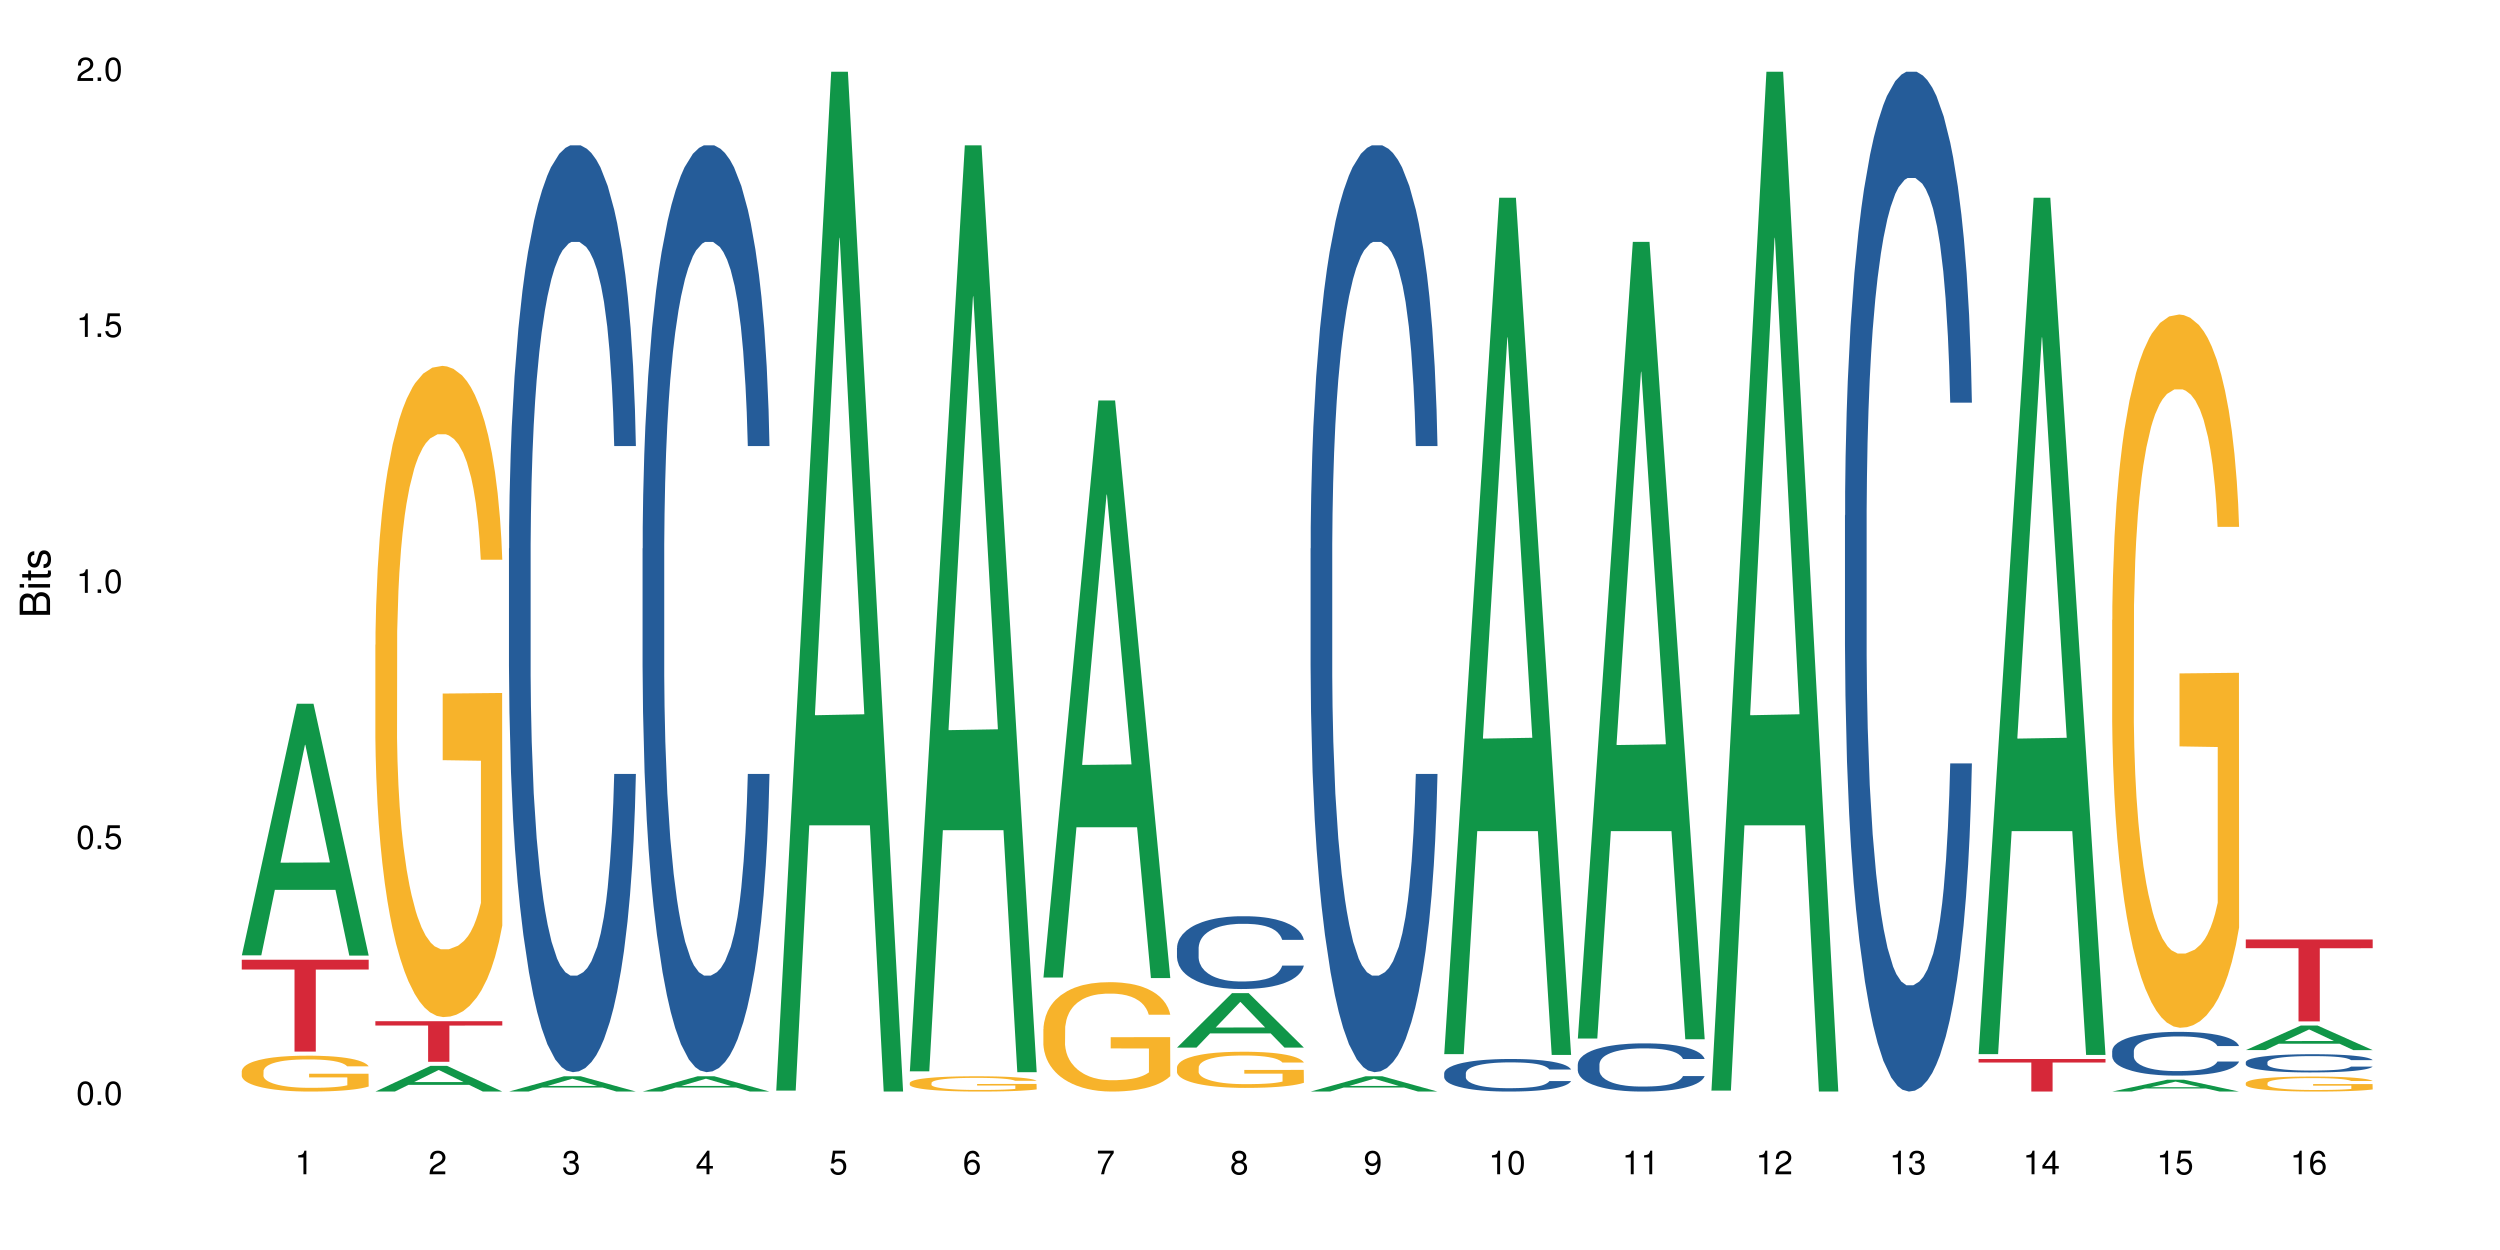 <?xml version="1.0" encoding="UTF-8"?>
<svg xmlns="http://www.w3.org/2000/svg" xmlns:xlink="http://www.w3.org/1999/xlink" width="720pt" height="360pt" viewBox="0 0 720 360" version="1.1">
<defs>
<g>
<symbol overflow="visible" id="glyph0-0">
<path style="stroke:none;" d=""/>
</symbol>
<symbol overflow="visible" id="glyph0-1">
<path style="stroke:none;" d="M 2.641 -6.797 C 2 -6.797 1.422 -6.531 1.078 -6.047 C 0.641 -5.453 0.406 -4.547 0.406 -3.297 C 0.406 -1 1.188 0.219 2.641 0.219 C 4.078 0.219 4.859 -1 4.859 -3.234 C 4.859 -4.562 4.656 -5.438 4.203 -6.047 C 3.844 -6.531 3.281 -6.797 2.641 -6.797 Z M 2.641 -6.047 C 3.547 -6.047 4 -5.125 4 -3.312 C 4 -1.375 3.562 -0.484 2.625 -0.484 C 1.734 -0.484 1.281 -1.422 1.281 -3.281 C 1.281 -5.141 1.734 -6.047 2.641 -6.047 Z M 2.641 -6.047 "/>
</symbol>
<symbol overflow="visible" id="glyph0-2">
<path style="stroke:none;" d="M 1.828 -1 L 0.828 -1 L 0.828 0 L 1.828 0 Z M 1.828 -1 "/>
</symbol>
<symbol overflow="visible" id="glyph0-3">
<path style="stroke:none;" d="M 4.562 -6.797 L 1.062 -6.797 L 0.547 -3.094 L 1.328 -3.094 C 1.719 -3.562 2.047 -3.734 2.578 -3.734 C 3.484 -3.734 4.062 -3.109 4.062 -2.094 C 4.062 -1.125 3.484 -0.531 2.578 -0.531 C 1.828 -0.531 1.375 -0.906 1.188 -1.672 L 0.328 -1.672 C 0.453 -1.109 0.547 -0.844 0.75 -0.594 C 1.125 -0.078 1.828 0.219 2.594 0.219 C 3.969 0.219 4.922 -0.781 4.922 -2.219 C 4.922 -3.562 4.031 -4.484 2.719 -4.484 C 2.25 -4.484 1.859 -4.359 1.469 -4.062 L 1.734 -5.969 L 4.562 -5.969 Z M 4.562 -6.797 "/>
</symbol>
<symbol overflow="visible" id="glyph0-4">
<path style="stroke:none;" d="M 2.484 -4.844 L 2.484 0 L 3.328 0 L 3.328 -6.797 L 2.766 -6.797 C 2.469 -5.75 2.281 -5.609 0.984 -5.453 L 0.984 -4.844 Z M 2.484 -4.844 "/>
</symbol>
<symbol overflow="visible" id="glyph0-5">
<path style="stroke:none;" d="M 4.859 -0.828 L 1.281 -0.828 C 1.359 -1.391 1.672 -1.75 2.5 -2.234 L 3.469 -2.75 C 4.406 -3.266 4.906 -3.969 4.906 -4.812 C 4.906 -5.375 4.672 -5.906 4.266 -6.266 C 3.859 -6.625 3.375 -6.797 2.719 -6.797 C 1.859 -6.797 1.219 -6.5 0.844 -5.922 C 0.609 -5.562 0.5 -5.125 0.484 -4.438 L 1.328 -4.438 C 1.359 -4.906 1.406 -5.188 1.531 -5.406 C 1.75 -5.812 2.188 -6.062 2.703 -6.062 C 3.469 -6.062 4.031 -5.516 4.031 -4.781 C 4.031 -4.25 3.719 -3.797 3.125 -3.438 L 2.234 -2.938 C 0.812 -2.141 0.406 -1.5 0.328 0 L 4.859 0 Z M 4.859 -0.828 "/>
</symbol>
<symbol overflow="visible" id="glyph0-6">
<path style="stroke:none;" d="M 2.125 -3.125 L 2.578 -3.125 C 3.516 -3.125 3.984 -2.703 3.984 -1.891 C 3.984 -1.031 3.469 -0.531 2.578 -0.531 C 1.656 -0.531 1.203 -0.984 1.156 -1.969 L 0.312 -1.969 C 0.344 -1.422 0.438 -1.078 0.609 -0.766 C 0.953 -0.109 1.625 0.219 2.547 0.219 C 3.953 0.219 4.859 -0.609 4.859 -1.906 C 4.859 -2.766 4.516 -3.25 3.703 -3.516 C 4.344 -3.766 4.656 -4.25 4.656 -4.938 C 4.656 -6.109 3.875 -6.797 2.578 -6.797 C 1.203 -6.797 0.484 -6.047 0.453 -4.609 L 1.297 -4.609 C 1.312 -5.016 1.344 -5.25 1.453 -5.453 C 1.641 -5.828 2.062 -6.062 2.594 -6.062 C 3.344 -6.062 3.797 -5.625 3.797 -4.906 C 3.797 -4.422 3.609 -4.141 3.25 -3.984 C 3.016 -3.891 2.719 -3.844 2.125 -3.844 Z M 2.125 -3.125 "/>
</symbol>
<symbol overflow="visible" id="glyph0-7">
<path style="stroke:none;" d="M 3.141 -1.625 L 3.141 0 L 3.984 0 L 3.984 -1.625 L 4.984 -1.625 L 4.984 -2.391 L 3.984 -2.391 L 3.984 -6.797 L 3.359 -6.797 L 0.266 -2.516 L 0.266 -1.625 Z M 3.141 -2.391 L 1 -2.391 L 3.141 -5.359 Z M 3.141 -2.391 "/>
</symbol>
<symbol overflow="visible" id="glyph0-8">
<path style="stroke:none;" d="M 4.781 -5.031 C 4.609 -6.141 3.891 -6.797 2.844 -6.797 C 2.094 -6.797 1.422 -6.438 1.031 -5.828 C 0.609 -5.172 0.406 -4.344 0.406 -3.094 C 0.406 -1.953 0.578 -1.234 0.984 -0.625 C 1.359 -0.078 1.953 0.219 2.703 0.219 C 3.984 0.219 4.922 -0.734 4.922 -2.078 C 4.922 -3.344 4.062 -4.234 2.844 -4.234 C 2.172 -4.234 1.641 -3.969 1.281 -3.469 C 1.281 -5.125 1.828 -6.047 2.797 -6.047 C 3.391 -6.047 3.797 -5.672 3.938 -5.031 Z M 2.734 -3.484 C 3.547 -3.484 4.062 -2.922 4.062 -2 C 4.062 -1.156 3.484 -0.531 2.703 -0.531 C 1.922 -0.531 1.328 -1.188 1.328 -2.047 C 1.328 -2.891 1.906 -3.484 2.734 -3.484 Z M 2.734 -3.484 "/>
</symbol>
<symbol overflow="visible" id="glyph0-9">
<path style="stroke:none;" d="M 4.984 -6.797 L 0.438 -6.797 L 0.438 -5.969 L 4.109 -5.969 C 2.5 -3.656 1.828 -2.234 1.328 0 L 2.219 0 C 2.594 -2.172 3.453 -4.047 4.984 -6.094 Z M 4.984 -6.797 "/>
</symbol>
<symbol overflow="visible" id="glyph0-10">
<path style="stroke:none;" d="M 3.75 -3.578 C 4.453 -4 4.688 -4.344 4.688 -4.984 C 4.688 -6.047 3.844 -6.797 2.641 -6.797 C 1.438 -6.797 0.594 -6.047 0.594 -4.984 C 0.594 -4.359 0.828 -4.016 1.516 -3.578 C 0.734 -3.203 0.359 -2.641 0.359 -1.891 C 0.359 -0.641 1.297 0.219 2.641 0.219 C 3.984 0.219 4.922 -0.641 4.922 -1.875 C 4.922 -2.641 4.531 -3.203 3.75 -3.578 Z M 2.641 -6.047 C 3.359 -6.047 3.812 -5.625 3.812 -4.969 C 3.812 -4.344 3.344 -3.922 2.641 -3.922 C 1.922 -3.922 1.453 -4.344 1.453 -4.984 C 1.453 -5.625 1.922 -6.047 2.641 -6.047 Z M 2.641 -3.203 C 3.484 -3.203 4.062 -2.672 4.062 -1.875 C 4.062 -1.062 3.484 -0.531 2.625 -0.531 C 1.797 -0.531 1.219 -1.078 1.219 -1.875 C 1.219 -2.672 1.797 -3.203 2.641 -3.203 Z M 2.641 -3.203 "/>
</symbol>
<symbol overflow="visible" id="glyph0-11">
<path style="stroke:none;" d="M 0.516 -1.547 C 0.672 -0.438 1.406 0.219 2.438 0.219 C 3.188 0.219 3.859 -0.141 4.266 -0.75 C 4.688 -1.406 4.891 -2.25 4.891 -3.484 C 4.891 -4.625 4.703 -5.359 4.312 -5.953 C 3.938 -6.5 3.344 -6.797 2.594 -6.797 C 1.297 -6.797 0.359 -5.844 0.359 -4.516 C 0.359 -3.25 1.234 -2.344 2.453 -2.344 C 3.094 -2.344 3.562 -2.578 4.016 -3.109 C 4 -1.453 3.469 -0.531 2.5 -0.531 C 1.906 -0.531 1.484 -0.906 1.359 -1.547 Z M 2.578 -6.062 C 3.375 -6.062 3.969 -5.406 3.969 -4.531 C 3.969 -3.688 3.375 -3.094 2.547 -3.094 C 1.734 -3.094 1.234 -3.672 1.234 -4.578 C 1.234 -5.438 1.797 -6.062 2.578 -6.062 Z M 2.578 -6.062 "/>
</symbol>
<symbol overflow="visible" id="glyph1-0">
<path style="stroke:none;" d=""/>
</symbol>
<symbol overflow="visible" id="glyph1-1">
<path style="stroke:none;" d="M 0 -0.953 L 0 -4.891 C 0 -5.719 -0.234 -6.344 -0.734 -6.797 C -1.188 -7.234 -1.812 -7.469 -2.5 -7.469 C -3.547 -7.469 -4.188 -7 -4.625 -5.875 C -4.984 -6.672 -5.641 -7.094 -6.531 -7.094 C -7.156 -7.094 -7.734 -6.859 -8.141 -6.391 C -8.562 -5.938 -8.75 -5.344 -8.75 -4.5 L -8.75 -0.953 Z M -4.984 -2.062 L -7.766 -2.062 L -7.766 -4.219 C -7.766 -4.844 -7.688 -5.203 -7.453 -5.5 C -7.219 -5.812 -6.859 -5.969 -6.375 -5.969 C -5.906 -5.969 -5.531 -5.812 -5.297 -5.5 C -5.062 -5.203 -4.984 -4.844 -4.984 -4.219 Z M -0.984 -2.062 L -4 -2.062 L -4 -4.781 C -4 -5.328 -3.859 -5.688 -3.578 -5.953 C -3.297 -6.219 -2.922 -6.359 -2.484 -6.359 C -2.062 -6.359 -1.688 -6.219 -1.406 -5.953 C -1.109 -5.688 -0.984 -5.328 -0.984 -4.781 Z M -0.984 -2.062 "/>
</symbol>
<symbol overflow="visible" id="glyph1-2">
<path style="stroke:none;" d="M -6.281 -1.797 L -6.281 -0.797 L 0 -0.797 L 0 -1.797 Z M -8.75 -1.797 L -8.75 -0.797 L -7.484 -0.797 L -7.484 -1.797 Z M -8.75 -1.797 "/>
</symbol>
<symbol overflow="visible" id="glyph1-3">
<path style="stroke:none;" d="M -6.281 -3.047 L -6.281 -2.016 L -8.016 -2.016 L -8.016 -1.016 L -6.281 -1.016 L -6.281 -0.172 L -5.469 -0.172 L -5.469 -1.016 L -0.719 -1.016 C -0.078 -1.016 0.281 -1.453 0.281 -2.234 C 0.281 -2.469 0.25 -2.719 0.188 -3.047 L -0.641 -3.047 C -0.609 -2.922 -0.594 -2.766 -0.594 -2.562 C -0.594 -2.141 -0.719 -2.016 -1.156 -2.016 L -5.469 -2.016 L -5.469 -3.047 Z M -6.281 -3.047 "/>
</symbol>
<symbol overflow="visible" id="glyph1-4">
<path style="stroke:none;" d="M -4.531 -5.25 C -5.766 -5.25 -6.469 -4.422 -6.469 -2.969 C -6.469 -1.516 -5.719 -0.562 -4.547 -0.562 C -3.562 -0.562 -3.094 -1.062 -2.734 -2.562 L -2.516 -3.484 C -2.344 -4.188 -2.094 -4.469 -1.625 -4.469 C -1.047 -4.469 -0.641 -3.875 -0.641 -3 C -0.641 -2.453 -0.797 -2 -1.062 -1.75 C -1.25 -1.594 -1.422 -1.531 -1.875 -1.469 L -1.875 -0.406 C -0.422 -0.453 0.281 -1.266 0.281 -2.922 C 0.281 -4.5 -0.5 -5.516 -1.719 -5.516 C -2.656 -5.516 -3.172 -4.984 -3.469 -3.734 L -3.703 -2.766 C -3.891 -1.953 -4.156 -1.609 -4.594 -1.609 C -5.172 -1.609 -5.547 -2.125 -5.547 -2.938 C -5.547 -3.75 -5.203 -4.172 -4.531 -4.203 Z M -4.531 -5.25 "/>
</symbol>
</g>
</defs>
<g id="surface30630">
<rect x="0" y="0" width="720" height="360" style="fill:rgb(100%,100%,100%);fill-opacity:1;stroke:none;"/>
<path style=" stroke:none;fill-rule:nonzero;fill:rgb(6.275%,58.824%,28.235%);fill-opacity:1;" d="M 69.629 275.145 L 69.668 275.078 L 85.484 202.684 L 90.289 202.684 L 106.184 275.215 L 100.598 275.215 L 96.613 256.281 L 79.156 256.281 L 75.254 275.145 L 69.629 275.145 L 80.836 248.449 L 95.012 248.383 L 87.945 214.535 L 87.867 214.469 L 87.789 214.672 L 80.797 248.383 L 80.836 248.449 Z M 69.629 275.145 "/>
<path style=" stroke:none;fill-rule:nonzero;fill:rgb(96.863%,70.196%,16.863%);fill-opacity:1;" d="M 69.629 308.461 L 69.676 308.453 L 69.676 308.262 L 69.852 307.836 L 70.297 307.254 L 70.879 306.77 L 71.5 306.395 L 71.902 306.195 L 72.57 305.91 L 73.152 305.703 L 74.621 305.281 L 76.496 304.883 L 77.52 304.715 L 78.68 304.551 L 80.328 304.375 L 81.086 304.309 L 83.402 304.156 L 86.035 304.062 L 88.93 304.035 L 90.27 304.043 L 92.098 304.082 L 94.594 304.184 L 96.02 304.277 L 97.133 304.375 L 98.293 304.496 L 99.719 304.684 L 101.055 304.91 L 102.125 305.137 L 103.195 305.422 L 104.086 305.723 L 104.844 306.055 L 105.516 306.449 L 105.914 306.781 L 106.184 307.109 L 99.984 307.109 L 99.629 306.781 L 99.227 306.527 L 98.559 306.215 L 97.891 305.988 L 97.223 305.809 L 95.973 305.562 L 94.906 305.41 L 93.566 305.281 L 92.273 305.195 L 90.805 305.137 L 89.91 305.117 L 87.551 305.117 L 85.41 305.184 L 84.16 305.262 L 83.27 305.336 L 82.023 305.477 L 81.266 305.59 L 80.816 305.668 L 79.48 305.961 L 78.59 306.223 L 78.098 306.402 L 77.477 306.688 L 77.027 306.941 L 76.539 307.32 L 76.27 307.602 L 75.914 308.242 L 75.871 309.941 L 76.004 310.301 L 76.27 310.688 L 76.629 311.027 L 77.164 311.387 L 77.699 311.66 L 78.633 312.031 L 79.438 312.273 L 80.059 312.434 L 81.266 312.691 L 81.754 312.773 L 82.914 312.945 L 84.117 313.078 L 85.59 313.191 L 86.703 313.246 L 88.484 313.293 L 90.758 313.293 L 93.434 313.238 L 95.129 313.164 L 96.285 313.086 L 97.043 313.02 L 97.98 312.918 L 98.648 312.824 L 99.273 312.719 L 100.031 312.559 L 100.031 310.301 L 89.02 310.293 L 89.02 309.234 L 106.137 309.227 L 106.184 312.918 L 105.246 313.172 L 104.086 313.418 L 102.973 313.605 L 101.812 313.766 L 100.164 313.945 L 98.828 314.059 L 96.777 314.191 L 94.906 314.277 L 92.941 314.332 L 91.203 314.359 L 89.152 314.371 L 87.328 314.352 L 85.363 314.297 L 83.805 314.219 L 82.379 314.125 L 80.953 314.004 L 79.168 313.805 L 78.012 313.645 L 76.805 313.445 L 75.602 313.211 L 74.531 312.953 L 73.82 312.758 L 73.105 312.531 L 72.348 312.246 L 71.637 311.926 L 71.102 311.633 L 70.609 311.301 L 70.254 310.992 L 69.898 310.566 L 69.719 310.227 L 69.629 309.934 Z M 69.629 308.461 "/>
<path style=" stroke:none;fill-rule:nonzero;fill:rgb(83.922%,15.686%,22.353%);fill-opacity:1;" d="M 69.629 276.395 L 106.184 276.395 L 106.184 279.227 L 90.949 279.25 L 90.949 302.855 L 84.82 302.855 L 84.82 279.273 L 84.73 279.227 L 69.629 279.227 Z M 69.629 276.395 "/>
<path style=" stroke:none;fill-rule:nonzero;fill:rgb(6.275%,58.824%,28.235%);fill-opacity:1;" d="M 108.105 314.363 L 108.145 314.355 L 123.961 306.973 L 128.766 306.973 L 144.66 314.371 L 139.074 314.371 L 135.09 312.438 L 117.637 312.438 L 113.73 314.363 L 108.105 314.363 L 119.312 311.641 L 133.492 311.633 L 126.422 308.18 L 126.344 308.172 L 126.266 308.195 L 119.273 311.633 L 119.312 311.641 Z M 108.105 314.363 "/>
<path style=" stroke:none;fill-rule:nonzero;fill:rgb(96.863%,70.196%,16.863%);fill-opacity:1;" d="M 108.105 185.703 L 108.152 185.531 L 108.152 182.105 L 108.328 174.398 L 108.773 163.777 L 109.355 155.043 L 109.98 148.191 L 110.379 144.594 L 111.047 139.457 L 111.629 135.688 L 113.098 127.98 L 114.973 120.785 L 115.996 117.703 L 117.156 114.793 L 118.805 111.535 L 119.562 110.336 L 121.879 107.598 L 124.512 105.883 L 127.406 105.371 L 128.746 105.543 L 130.574 106.227 L 133.07 108.109 L 134.496 109.824 L 135.609 111.535 L 136.77 113.762 L 138.195 117.188 L 139.531 121.301 L 140.602 125.41 L 141.672 130.551 L 142.562 136.031 L 143.32 142.023 L 143.992 149.219 L 144.391 155.215 L 144.66 161.207 L 138.465 161.207 L 138.105 155.215 L 137.707 150.59 L 137.035 144.938 L 136.367 140.824 L 135.699 137.57 L 134.453 133.117 L 133.383 130.379 L 132.043 127.98 L 130.75 126.438 L 129.281 125.41 L 128.391 125.066 L 126.027 125.066 L 123.887 126.266 L 122.637 127.637 L 121.746 129.008 L 120.5 131.578 L 119.742 133.633 L 119.297 135.004 L 117.957 140.312 L 117.066 145.109 L 116.574 148.363 L 115.953 153.5 L 115.508 158.125 L 115.016 164.977 L 114.75 170.113 L 114.391 181.762 L 114.348 212.594 L 114.48 219.102 L 114.75 226.125 L 115.105 232.289 L 115.641 238.797 L 116.176 243.766 L 117.109 250.445 L 117.914 254.898 L 118.539 257.812 L 119.742 262.438 L 120.23 263.977 L 121.391 267.059 L 122.594 269.457 L 124.066 271.512 L 125.18 272.543 L 126.961 273.398 L 129.234 273.398 L 131.91 272.371 L 133.605 271 L 134.762 269.629 L 135.52 268.43 L 136.457 266.547 L 137.125 264.832 L 137.75 262.949 L 138.508 260.039 L 138.508 219.102 L 127.496 218.93 L 127.496 199.746 L 144.613 199.574 L 144.66 266.547 L 143.723 271.172 L 142.562 275.625 L 141.449 279.051 L 140.289 281.961 L 138.641 285.215 L 137.305 287.27 L 135.254 289.668 L 133.383 291.211 L 131.422 292.238 L 129.68 292.754 L 127.633 292.922 L 125.805 292.582 L 123.844 291.555 L 122.281 290.184 L 120.855 288.469 L 119.43 286.242 L 117.645 282.648 L 116.488 279.734 L 115.285 276.137 L 114.078 271.855 L 113.012 267.23 L 112.297 263.633 L 111.582 259.523 L 110.824 254.387 L 110.113 248.562 L 109.578 243.254 L 109.086 237.258 L 108.73 231.605 L 108.375 223.898 L 108.195 217.73 L 108.105 212.422 Z M 108.105 185.703 "/>
<path style=" stroke:none;fill-rule:nonzero;fill:rgb(83.922%,15.686%,22.353%);fill-opacity:1;" d="M 108.105 294.102 L 144.66 294.102 L 144.66 295.355 L 129.426 295.367 L 129.426 305.793 L 123.297 305.793 L 123.297 295.375 L 123.207 295.355 L 108.105 295.355 Z M 108.105 294.102 "/>
<path style=" stroke:none;fill-rule:nonzero;fill:rgb(6.275%,58.824%,28.235%);fill-opacity:1;" d="M 146.582 314.367 L 146.621 314.363 L 162.438 309.965 L 167.242 309.965 L 183.137 314.371 L 177.551 314.371 L 173.57 313.219 L 156.113 313.219 L 152.207 314.367 L 146.582 314.367 L 157.793 312.746 L 171.969 312.742 L 164.898 310.684 L 164.82 310.68 L 164.742 310.691 L 157.754 312.742 L 157.793 312.746 Z M 146.582 314.367 "/>
<path style=" stroke:none;fill-rule:nonzero;fill:rgb(14.51%,36.078%,60%);fill-opacity:1;" d="M 146.582 157.996 L 146.629 157.754 L 146.629 151.895 L 146.762 142.625 L 147.074 130.914 L 147.387 122.859 L 148.188 108.465 L 149.301 94.559 L 150.461 83.82 L 151.309 77.477 L 152.066 72.598 L 153.805 63.57 L 154.918 58.934 L 156.121 54.785 L 157.594 50.637 L 158.664 48.199 L 161.07 44.293 L 162.855 42.586 L 164.234 41.855 L 167.223 41.855 L 169.004 42.832 L 170.297 44.051 L 171.727 46.004 L 172.93 48.199 L 175.023 53.566 L 176.895 60.398 L 177.742 64.301 L 179.078 71.867 L 180.105 79.188 L 180.82 85.531 L 181.621 94.559 L 182.336 105.539 L 182.867 117.98 L 183.137 128.473 L 176.895 128.473 L 176.582 118.715 L 176.227 111.148 L 175.559 101.145 L 174.891 94.07 L 173.953 86.992 L 173.105 82.359 L 171.949 77.723 L 170.922 74.793 L 169.852 72.598 L 168.828 71.133 L 166.867 69.668 L 164.594 69.668 L 163.746 70.156 L 162.008 72.109 L 161.07 73.816 L 159.734 77.234 L 158.797 80.406 L 157.684 85.285 L 156.926 89.434 L 155.988 95.777 L 155.32 101.391 L 154.562 109.441 L 154.117 115.539 L 153.715 122.371 L 153.359 130.426 L 153.09 138.965 L 152.914 147.992 L 152.824 156.777 L 152.824 194.594 L 152.914 203.379 L 153.137 213.629 L 153.715 228.512 L 154.562 241.441 L 155.543 251.691 L 156.48 259.012 L 157.016 262.426 L 157.727 266.328 L 158.844 271.211 L 160.445 276.09 L 161.383 278.043 L 162.809 279.992 L 164.281 280.969 L 166.242 280.969 L 167.98 279.992 L 169.141 278.773 L 170.344 276.82 L 171.992 272.672 L 173.016 268.77 L 173.91 264.133 L 174.578 259.496 L 175.023 255.594 L 175.691 248.031 L 176.227 239.734 L 176.629 231.195 L 176.895 222.898 L 183.137 222.898 L 182.867 232.66 L 182.469 242.176 L 182.066 249.25 L 181.441 257.789 L 180.73 265.355 L 179.703 273.895 L 178.855 279.504 L 177.742 285.605 L 176.719 290.242 L 175.602 294.391 L 173.953 299.27 L 172.883 301.711 L 171.727 303.906 L 170.344 305.855 L 168.605 307.566 L 166.73 308.543 L 164.992 308.785 L 163.121 308.297 L 161.738 307.32 L 159.91 305.125 L 157.637 300.734 L 155.988 296.098 L 154.695 291.461 L 153.582 286.582 L 152.332 279.992 L 150.73 269.258 L 149.75 260.961 L 149.078 254.129 L 148.32 244.613 L 147.785 236.074 L 147.164 222.41 L 146.719 205.086 L 146.582 191.668 Z M 146.582 157.996 "/>
<path style=" stroke:none;fill-rule:nonzero;fill:rgb(6.275%,58.824%,28.235%);fill-opacity:1;" d="M 185.059 314.367 L 185.098 314.363 L 200.914 309.965 L 205.719 309.965 L 221.613 314.371 L 216.027 314.371 L 212.047 313.219 L 194.59 313.219 L 190.684 314.367 L 185.059 314.367 L 196.27 312.746 L 210.445 312.742 L 203.375 310.684 L 203.297 310.68 L 203.219 310.691 L 196.23 312.742 L 196.27 312.746 Z M 185.059 314.367 "/>
<path style=" stroke:none;fill-rule:nonzero;fill:rgb(14.51%,36.078%,60%);fill-opacity:1;" d="M 185.059 157.996 L 185.105 157.754 L 185.105 151.895 L 185.238 142.625 L 185.551 130.914 L 185.863 122.859 L 186.664 108.465 L 187.781 94.559 L 188.938 83.82 L 189.785 77.477 L 190.543 72.598 L 192.281 63.57 L 193.395 58.934 L 194.602 54.785 L 196.07 50.637 L 197.141 48.199 L 199.547 44.293 L 201.332 42.586 L 202.711 41.855 L 205.699 41.855 L 207.484 42.832 L 208.773 44.051 L 210.203 46.004 L 211.406 48.199 L 213.5 53.566 L 215.371 60.398 L 216.219 64.301 L 217.559 71.867 L 218.582 79.188 L 219.297 85.531 L 220.098 94.559 L 220.812 105.539 L 221.348 117.98 L 221.613 128.473 L 215.371 128.473 L 215.062 118.715 L 214.703 111.148 L 214.035 101.145 L 213.367 94.07 L 212.43 86.992 L 211.582 82.359 L 210.426 77.723 L 209.398 74.793 L 208.328 72.598 L 207.305 71.133 L 205.344 69.668 L 203.07 69.668 L 202.223 70.156 L 200.484 72.109 L 199.547 73.816 L 198.211 77.234 L 197.273 80.406 L 196.16 85.285 L 195.402 89.434 L 194.465 95.777 L 193.797 101.391 L 193.039 109.441 L 192.594 115.539 L 192.191 122.371 L 191.836 130.426 L 191.57 138.965 L 191.391 147.992 L 191.301 156.777 L 191.301 194.594 L 191.391 203.379 L 191.613 213.629 L 192.191 228.512 L 193.039 241.441 L 194.02 251.691 L 194.957 259.012 L 195.492 262.426 L 196.203 266.328 L 197.32 271.211 L 198.922 276.09 L 199.859 278.043 L 201.285 279.992 L 202.758 280.969 L 204.719 280.969 L 206.457 279.992 L 207.617 278.773 L 208.82 276.82 L 210.469 272.672 L 211.496 268.77 L 212.387 264.133 L 213.055 259.496 L 213.5 255.594 L 214.168 248.031 L 214.703 239.734 L 215.105 231.195 L 215.371 222.898 L 221.613 222.898 L 221.348 232.66 L 220.945 242.176 L 220.543 249.25 L 219.918 257.789 L 219.207 265.355 L 218.18 273.895 L 217.336 279.504 L 216.219 285.605 L 215.195 290.242 L 214.078 294.391 L 212.43 299.27 L 211.359 301.711 L 210.203 303.906 L 208.82 305.855 L 207.082 307.566 L 205.211 308.543 L 203.469 308.785 L 201.598 308.297 L 200.215 307.32 L 198.391 305.125 L 196.117 300.734 L 194.465 296.098 L 193.172 291.461 L 192.059 286.582 L 190.812 279.992 L 189.207 269.258 L 188.227 260.961 L 187.555 254.129 L 186.797 244.613 L 186.266 236.074 L 185.641 222.41 L 185.195 205.086 L 185.059 191.668 Z M 185.059 157.996 "/>
<path style=" stroke:none;fill-rule:nonzero;fill:rgb(6.275%,58.824%,28.235%);fill-opacity:1;" d="M 223.539 314.094 L 223.578 313.82 L 239.391 20.664 L 244.195 20.664 L 260.09 314.371 L 254.504 314.371 L 250.523 237.703 L 233.066 237.703 L 229.16 314.094 L 223.539 314.094 L 234.746 205.988 L 248.922 205.711 L 241.852 68.648 L 241.773 68.375 L 241.695 69.199 L 234.707 205.711 L 234.746 205.988 Z M 223.539 314.094 "/>
<path style=" stroke:none;fill-rule:nonzero;fill:rgb(6.275%,58.824%,28.235%);fill-opacity:1;" d="M 262.016 308.535 L 262.055 308.285 L 277.871 41.855 L 282.672 41.855 L 298.566 308.785 L 292.984 308.785 L 289 239.105 L 271.543 239.105 L 267.637 308.535 L 262.016 308.535 L 273.223 210.285 L 287.398 210.035 L 280.328 85.465 L 280.25 85.215 L 280.172 85.969 L 273.184 210.035 L 273.223 210.285 Z M 262.016 308.535 "/>
<path style=" stroke:none;fill-rule:nonzero;fill:rgb(96.863%,70.196%,16.863%);fill-opacity:1;" d="M 262.016 311.852 L 262.059 311.848 L 262.059 311.766 L 262.238 311.586 L 262.684 311.336 L 263.262 311.133 L 263.887 310.969 L 264.289 310.887 L 264.957 310.766 L 265.535 310.676 L 267.008 310.496 L 268.879 310.328 L 269.906 310.254 L 271.062 310.188 L 272.711 310.109 L 273.469 310.082 L 275.789 310.016 L 278.418 309.977 L 281.316 309.965 L 282.652 309.969 L 284.48 309.984 L 286.977 310.027 L 288.402 310.07 L 289.52 310.109 L 290.676 310.16 L 292.105 310.242 L 293.441 310.34 L 294.512 310.434 L 295.582 310.555 L 296.473 310.684 L 297.23 310.824 L 297.898 310.996 L 298.301 311.137 L 298.566 311.277 L 292.371 311.277 L 292.016 311.137 L 291.613 311.027 L 290.945 310.895 L 290.277 310.797 L 289.605 310.723 L 288.359 310.617 L 287.289 310.551 L 285.953 310.496 L 284.66 310.461 L 283.188 310.434 L 282.297 310.426 L 279.934 310.426 L 277.793 310.457 L 276.547 310.488 L 275.656 310.52 L 274.406 310.582 L 273.648 310.629 L 273.203 310.66 L 271.867 310.785 L 270.973 310.898 L 270.484 310.973 L 269.859 311.094 L 269.414 311.203 L 268.922 311.363 L 268.656 311.484 L 268.301 311.758 L 268.254 312.484 L 268.391 312.637 L 268.656 312.801 L 269.012 312.945 L 269.547 313.098 L 270.082 313.215 L 271.02 313.371 L 271.82 313.477 L 272.445 313.547 L 273.648 313.656 L 274.141 313.691 L 275.297 313.762 L 276.5 313.82 L 277.973 313.867 L 279.086 313.891 L 280.871 313.91 L 283.145 313.91 L 285.816 313.887 L 287.512 313.855 L 288.672 313.824 L 289.43 313.797 L 290.363 313.75 L 291.035 313.711 L 291.656 313.668 L 292.414 313.598 L 292.414 312.637 L 281.406 312.633 L 281.406 312.184 L 298.523 312.176 L 298.566 313.75 L 297.633 313.859 L 296.473 313.965 L 295.359 314.043 L 294.199 314.113 L 292.551 314.191 L 291.211 314.238 L 289.16 314.293 L 287.289 314.332 L 285.328 314.355 L 283.59 314.367 L 281.539 314.371 L 279.711 314.363 L 277.75 314.34 L 276.191 314.305 L 274.762 314.266 L 273.336 314.215 L 271.555 314.129 L 270.395 314.062 L 269.191 313.977 L 267.988 313.875 L 266.918 313.766 L 266.203 313.684 L 265.492 313.586 L 264.734 313.465 L 264.02 313.328 L 263.484 313.203 L 262.996 313.062 L 262.637 312.93 L 262.281 312.75 L 262.102 312.605 L 262.016 312.48 Z M 262.016 311.852 "/>
<path style=" stroke:none;fill-rule:nonzero;fill:rgb(6.275%,58.824%,28.235%);fill-opacity:1;" d="M 300.492 281.527 L 300.531 281.371 L 316.348 115.332 L 321.148 115.332 L 337.043 281.684 L 331.461 281.684 L 327.477 238.258 L 310.02 238.258 L 306.113 281.527 L 300.492 281.527 L 311.699 220.297 L 325.875 220.141 L 318.809 142.508 L 318.73 142.352 L 318.652 142.82 L 311.66 220.141 L 311.699 220.297 Z M 300.492 281.527 "/>
<path style=" stroke:none;fill-rule:nonzero;fill:rgb(96.863%,70.196%,16.863%);fill-opacity:1;" d="M 300.492 296.355 L 300.535 296.328 L 300.535 295.754 L 300.715 294.457 L 301.16 292.676 L 301.738 291.207 L 302.363 290.055 L 302.766 289.449 L 303.434 288.586 L 304.012 287.953 L 305.484 286.66 L 307.355 285.453 L 308.383 284.934 L 309.539 284.445 L 311.191 283.898 L 311.949 283.695 L 314.266 283.234 L 316.895 282.949 L 319.793 282.863 L 321.129 282.891 L 322.957 283.004 L 325.453 283.32 L 326.879 283.609 L 327.996 283.898 L 329.152 284.27 L 330.582 284.848 L 331.918 285.539 L 332.988 286.227 L 334.059 287.09 L 334.949 288.012 L 335.707 289.02 L 336.375 290.227 L 336.777 291.234 L 337.043 292.242 L 330.848 292.242 L 330.492 291.234 L 330.09 290.457 L 329.422 289.508 L 328.754 288.816 L 328.086 288.27 L 326.836 287.523 L 325.766 287.062 L 324.43 286.66 L 323.137 286.402 L 321.664 286.227 L 320.773 286.172 L 318.41 286.172 L 316.27 286.371 L 315.023 286.602 L 314.133 286.832 L 312.883 287.266 L 312.125 287.609 L 311.68 287.84 L 310.344 288.73 L 309.449 289.539 L 308.961 290.086 L 308.336 290.949 L 307.891 291.723 L 307.402 292.875 L 307.133 293.738 L 306.777 295.695 L 306.73 300.875 L 306.867 301.969 L 307.133 303.148 L 307.488 304.184 L 308.023 305.277 L 308.559 306.113 L 309.496 307.234 L 310.297 307.984 L 310.922 308.473 L 312.125 309.25 L 312.617 309.508 L 313.773 310.027 L 314.98 310.43 L 316.449 310.773 L 317.562 310.945 L 319.348 311.09 L 321.621 311.09 L 324.297 310.918 L 325.988 310.688 L 327.148 310.457 L 327.906 310.254 L 328.844 309.938 L 329.512 309.652 L 330.137 309.336 L 330.895 308.848 L 330.895 301.969 L 319.883 301.941 L 319.883 298.715 L 337 298.688 L 337.043 309.938 L 336.109 310.715 L 334.949 311.465 L 333.836 312.039 L 332.676 312.527 L 331.027 313.074 L 329.688 313.422 L 327.637 313.824 L 325.766 314.082 L 323.805 314.254 L 322.066 314.344 L 320.016 314.371 L 318.188 314.312 L 316.227 314.141 L 314.668 313.91 L 313.238 313.621 L 311.812 313.25 L 310.031 312.645 L 308.871 312.156 L 307.668 311.551 L 306.465 310.832 L 305.395 310.055 L 304.68 309.449 L 303.969 308.758 L 303.211 307.895 L 302.496 306.918 L 301.961 306.027 L 301.473 305.02 L 301.117 304.07 L 300.758 302.773 L 300.582 301.738 L 300.492 300.848 Z M 300.492 296.355 "/>
<path style=" stroke:none;fill-rule:nonzero;fill:rgb(6.275%,58.824%,28.235%);fill-opacity:1;" d="M 338.969 301.703 L 339.008 301.688 L 354.824 286.023 L 359.625 286.023 L 375.52 301.715 L 369.938 301.715 L 365.953 297.621 L 348.496 297.621 L 344.59 301.703 L 338.969 301.703 L 350.176 295.926 L 364.352 295.91 L 357.285 288.59 L 357.207 288.574 L 357.129 288.617 L 350.137 295.91 L 350.176 295.926 Z M 338.969 301.703 "/>
<path style=" stroke:none;fill-rule:nonzero;fill:rgb(14.51%,36.078%,60%);fill-opacity:1;" d="M 338.969 273 L 339.012 272.984 L 339.012 272.523 L 339.145 271.793 L 339.457 270.875 L 339.77 270.242 L 340.574 269.113 L 341.688 268.02 L 342.848 267.176 L 343.691 266.676 L 344.449 266.293 L 346.191 265.586 L 347.305 265.223 L 348.508 264.895 L 349.98 264.57 L 351.047 264.379 L 353.457 264.07 L 355.238 263.938 L 356.621 263.879 L 359.605 263.879 L 361.391 263.957 L 362.684 264.051 L 364.109 264.207 L 365.312 264.379 L 367.41 264.801 L 369.281 265.336 L 370.129 265.645 L 371.465 266.238 L 372.488 266.812 L 373.203 267.309 L 374.004 268.02 L 374.719 268.883 L 375.254 269.859 L 375.52 270.684 L 369.281 270.684 L 368.969 269.918 L 368.613 269.324 L 367.941 268.535 L 367.273 267.98 L 366.34 267.426 L 365.492 267.062 L 364.332 266.695 L 363.309 266.469 L 362.238 266.293 L 361.211 266.18 L 359.25 266.066 L 356.977 266.066 L 356.129 266.102 L 354.391 266.258 L 353.457 266.391 L 352.117 266.66 L 351.184 266.906 L 350.066 267.289 L 349.309 267.617 L 348.375 268.113 L 347.707 268.555 L 346.949 269.188 L 346.5 269.668 L 346.102 270.203 L 345.742 270.836 L 345.477 271.508 L 345.297 272.215 L 345.207 272.906 L 345.207 275.875 L 345.297 276.566 L 345.52 277.371 L 346.102 278.539 L 346.949 279.555 L 347.93 280.359 L 348.863 280.934 L 349.398 281.203 L 350.113 281.512 L 351.227 281.895 L 352.832 282.277 L 353.77 282.43 L 355.195 282.582 L 356.664 282.66 L 358.625 282.66 L 360.363 282.582 L 361.523 282.488 L 362.727 282.336 L 364.379 282.008 L 365.402 281.703 L 366.293 281.336 L 366.961 280.973 L 367.41 280.668 L 368.078 280.074 L 368.613 279.422 L 369.012 278.75 L 369.281 278.098 L 375.52 278.098 L 375.254 278.867 L 374.852 279.613 L 374.453 280.168 L 373.828 280.84 L 373.113 281.434 L 372.09 282.105 L 371.242 282.547 L 370.129 283.023 L 369.102 283.387 L 367.988 283.715 L 366.34 284.098 L 365.27 284.289 L 364.109 284.461 L 362.727 284.613 L 360.988 284.75 L 359.117 284.824 L 357.379 284.844 L 355.508 284.805 L 354.125 284.73 L 352.297 284.559 L 350.023 284.211 L 348.375 283.848 L 347.082 283.484 L 345.965 283.102 L 344.719 282.582 L 343.113 281.742 L 342.133 281.09 L 341.465 280.551 L 340.707 279.805 L 340.172 279.133 L 339.547 278.062 L 339.102 276.699 L 338.969 275.645 Z M 338.969 273 "/>
<path style=" stroke:none;fill-rule:nonzero;fill:rgb(96.863%,70.196%,16.863%);fill-opacity:1;" d="M 338.969 307.359 L 339.012 307.352 L 339.012 307.16 L 339.191 306.73 L 339.637 306.141 L 340.215 305.656 L 340.84 305.273 L 341.242 305.074 L 341.91 304.789 L 342.488 304.582 L 343.961 304.152 L 345.832 303.754 L 346.859 303.582 L 348.016 303.418 L 349.668 303.238 L 350.426 303.172 L 352.742 303.02 L 355.371 302.926 L 358.27 302.895 L 359.605 302.906 L 361.434 302.945 L 363.93 303.047 L 365.359 303.145 L 366.473 303.238 L 367.633 303.363 L 369.059 303.555 L 370.395 303.781 L 371.465 304.008 L 372.535 304.297 L 373.426 304.598 L 374.184 304.934 L 374.852 305.332 L 375.254 305.664 L 375.52 306 L 369.324 306 L 368.969 305.664 L 368.566 305.41 L 367.898 305.094 L 367.23 304.867 L 366.562 304.684 L 365.312 304.438 L 364.242 304.285 L 362.906 304.152 L 361.613 304.066 L 360.141 304.008 L 359.25 303.992 L 356.887 303.992 L 354.75 304.059 L 353.5 304.133 L 352.609 304.211 L 351.359 304.352 L 350.602 304.465 L 350.156 304.543 L 348.82 304.836 L 347.93 305.105 L 347.438 305.285 L 346.812 305.57 L 346.367 305.828 L 345.879 306.207 L 345.609 306.492 L 345.254 307.141 L 345.207 308.852 L 345.344 309.215 L 345.609 309.605 L 345.965 309.949 L 346.5 310.309 L 347.035 310.586 L 347.973 310.957 L 348.773 311.203 L 349.398 311.367 L 350.602 311.621 L 351.094 311.707 L 352.254 311.879 L 353.457 312.012 L 354.926 312.125 L 356.043 312.184 L 357.824 312.23 L 360.098 312.23 L 362.773 312.176 L 364.465 312.098 L 365.625 312.023 L 366.383 311.957 L 367.32 311.852 L 367.988 311.754 L 368.613 311.652 L 369.371 311.488 L 369.371 309.215 L 358.359 309.207 L 358.359 308.141 L 375.477 308.129 L 375.52 311.852 L 374.586 312.109 L 373.426 312.355 L 372.312 312.547 L 371.152 312.707 L 369.504 312.887 L 368.168 313.004 L 366.117 313.137 L 364.242 313.223 L 362.281 313.277 L 360.543 313.309 L 358.492 313.316 L 356.664 313.297 L 354.703 313.238 L 353.145 313.164 L 351.719 313.07 L 350.289 312.945 L 348.508 312.746 L 347.348 312.582 L 346.145 312.383 L 344.941 312.145 L 343.871 311.891 L 343.16 311.688 L 342.445 311.461 L 341.688 311.176 L 340.973 310.852 L 340.438 310.555 L 339.949 310.223 L 339.594 309.91 L 339.234 309.48 L 339.059 309.141 L 338.969 308.844 Z M 338.969 307.359 "/>
<path style=" stroke:none;fill-rule:nonzero;fill:rgb(6.275%,58.824%,28.235%);fill-opacity:1;" d="M 377.445 314.367 L 377.484 314.363 L 393.301 309.965 L 398.105 309.965 L 414 314.371 L 408.414 314.371 L 404.43 313.219 L 386.973 313.219 L 383.07 314.367 L 377.445 314.367 L 388.652 312.746 L 402.828 312.742 L 395.762 310.684 L 395.684 310.68 L 395.605 310.691 L 388.613 312.742 L 388.652 312.746 Z M 377.445 314.367 "/>
<path style=" stroke:none;fill-rule:nonzero;fill:rgb(14.51%,36.078%,60%);fill-opacity:1;" d="M 377.445 157.996 L 377.488 157.754 L 377.488 151.895 L 377.625 142.625 L 377.934 130.914 L 378.246 122.859 L 379.051 108.465 L 380.164 94.559 L 381.324 83.82 L 382.172 77.477 L 382.93 72.598 L 384.668 63.57 L 385.781 58.934 L 386.984 54.785 L 388.457 50.637 L 389.527 48.199 L 391.934 44.293 L 393.715 42.586 L 395.098 41.855 L 398.086 41.855 L 399.867 42.832 L 401.16 44.051 L 402.586 46.004 L 403.789 48.199 L 405.887 53.566 L 407.758 60.398 L 408.605 64.301 L 409.941 71.867 L 410.969 79.188 L 411.68 85.531 L 412.484 94.559 L 413.195 105.539 L 413.73 117.98 L 414 128.473 L 407.758 128.473 L 407.445 118.715 L 407.09 111.148 L 406.422 101.145 L 405.75 94.07 L 404.816 86.992 L 403.969 82.359 L 402.809 77.723 L 401.785 74.793 L 400.715 72.598 L 399.688 71.133 L 397.727 69.668 L 395.453 69.668 L 394.605 70.156 L 392.867 72.109 L 391.934 73.816 L 390.594 77.234 L 389.66 80.406 L 388.543 85.285 L 387.785 89.434 L 386.852 95.777 L 386.184 101.391 L 385.426 109.441 L 384.98 115.539 L 384.578 122.371 L 384.223 130.426 L 383.953 138.965 L 383.773 147.992 L 383.688 156.777 L 383.688 194.594 L 383.773 203.379 L 383.996 213.629 L 384.578 228.512 L 385.426 241.441 L 386.406 251.691 L 387.34 259.012 L 387.875 262.426 L 388.59 266.328 L 389.703 271.211 L 391.309 276.09 L 392.246 278.043 L 393.672 279.992 L 395.141 280.969 L 397.105 280.969 L 398.844 279.992 L 400 278.773 L 401.203 276.82 L 402.855 272.672 L 403.879 268.77 L 404.77 264.133 L 405.441 259.496 L 405.887 255.594 L 406.555 248.031 L 407.09 239.734 L 407.488 231.195 L 407.758 222.898 L 414 222.898 L 413.73 232.66 L 413.328 242.176 L 412.93 249.25 L 412.305 257.789 L 411.59 265.355 L 410.566 273.895 L 409.719 279.504 L 408.605 285.605 L 407.578 290.242 L 406.465 294.391 L 404.816 299.27 L 403.746 301.711 L 402.586 303.906 L 401.203 305.855 L 399.465 307.566 L 397.594 308.543 L 395.855 308.785 L 393.984 308.297 L 392.602 307.32 L 390.773 305.125 L 388.5 300.734 L 386.852 296.098 L 385.559 291.461 L 384.445 286.582 L 383.195 279.992 L 381.59 269.258 L 380.609 260.961 L 379.941 254.129 L 379.184 244.613 L 378.648 236.074 L 378.023 222.41 L 377.578 205.086 L 377.445 191.668 Z M 377.445 157.996 "/>
<path style=" stroke:none;fill-rule:nonzero;fill:rgb(6.275%,58.824%,28.235%);fill-opacity:1;" d="M 415.922 303.582 L 415.961 303.352 L 431.777 56.938 L 436.582 56.938 L 452.477 303.816 L 446.891 303.816 L 442.906 239.371 L 425.449 239.371 L 421.547 303.582 L 415.922 303.582 L 427.129 212.715 L 441.305 212.48 L 434.238 97.273 L 434.16 97.039 L 434.082 97.734 L 427.09 212.48 L 427.129 212.715 Z M 415.922 303.582 "/>
<path style=" stroke:none;fill-rule:nonzero;fill:rgb(14.51%,36.078%,60%);fill-opacity:1;" d="M 415.922 309.074 L 415.965 309.066 L 415.965 308.859 L 416.102 308.535 L 416.414 308.121 L 416.723 307.84 L 417.527 307.336 L 418.641 306.848 L 419.801 306.469 L 420.648 306.246 L 421.406 306.074 L 423.145 305.758 L 424.258 305.594 L 425.461 305.449 L 426.934 305.305 L 428.004 305.219 L 430.41 305.082 L 432.191 305.02 L 433.574 304.996 L 436.562 304.996 L 438.344 305.027 L 439.637 305.07 L 441.062 305.141 L 442.266 305.219 L 444.363 305.406 L 446.234 305.645 L 447.082 305.781 L 448.418 306.047 L 449.445 306.305 L 450.156 306.527 L 450.961 306.848 L 451.672 307.23 L 452.207 307.668 L 452.477 308.035 L 446.234 308.035 L 445.922 307.695 L 445.566 307.43 L 444.898 307.078 L 444.227 306.828 L 443.293 306.582 L 442.445 306.418 L 441.285 306.254 L 440.262 306.152 L 439.191 306.074 L 438.164 306.023 L 436.203 305.973 L 433.93 305.973 L 433.086 305.988 L 431.348 306.059 L 430.41 306.117 L 429.074 306.238 L 428.137 306.348 L 427.023 306.52 L 426.266 306.664 L 425.328 306.887 L 424.66 307.086 L 423.902 307.367 L 423.457 307.582 L 423.055 307.824 L 422.699 308.105 L 422.43 308.406 L 422.254 308.723 L 422.164 309.031 L 422.164 310.359 L 422.254 310.668 L 422.477 311.027 L 423.055 311.551 L 423.902 312.004 L 424.883 312.363 L 425.816 312.621 L 426.352 312.742 L 427.066 312.879 L 428.18 313.051 L 429.785 313.223 L 430.723 313.289 L 432.148 313.359 L 433.621 313.395 L 435.582 313.395 L 437.32 313.359 L 438.477 313.316 L 439.68 313.246 L 441.332 313.102 L 442.355 312.965 L 443.246 312.801 L 443.918 312.641 L 444.363 312.504 L 445.031 312.238 L 445.566 311.945 L 445.969 311.645 L 446.234 311.355 L 452.477 311.355 L 452.207 311.695 L 451.805 312.031 L 451.406 312.281 L 450.781 312.578 L 450.066 312.844 L 449.043 313.145 L 448.195 313.344 L 447.082 313.555 L 446.055 313.719 L 444.941 313.863 L 443.293 314.035 L 442.223 314.121 L 441.062 314.199 L 439.68 314.27 L 437.941 314.328 L 436.07 314.363 L 434.332 314.371 L 432.461 314.352 L 431.078 314.32 L 429.25 314.242 L 426.977 314.086 L 425.328 313.926 L 424.035 313.762 L 422.922 313.59 L 421.672 313.359 L 420.066 312.98 L 419.086 312.691 L 418.418 312.449 L 417.66 312.117 L 417.125 311.816 L 416.5 311.336 L 416.055 310.727 L 415.922 310.258 Z M 415.922 309.074 "/>
<path style=" stroke:none;fill-rule:nonzero;fill:rgb(6.275%,58.824%,28.235%);fill-opacity:1;" d="M 454.398 299.102 L 454.438 298.883 L 470.254 69.656 L 475.059 69.656 L 490.953 299.316 L 485.367 299.316 L 481.383 239.367 L 463.93 239.367 L 460.023 299.102 L 454.398 299.102 L 465.605 214.57 L 479.781 214.352 L 472.715 107.18 L 472.637 106.961 L 472.559 107.609 L 465.566 214.352 L 465.605 214.57 Z M 454.398 299.102 "/>
<path style=" stroke:none;fill-rule:nonzero;fill:rgb(14.51%,36.078%,60%);fill-opacity:1;" d="M 454.398 306.531 L 454.445 306.52 L 454.445 306.215 L 454.578 305.734 L 454.891 305.125 L 455.203 304.707 L 456.004 303.957 L 457.117 303.234 L 458.277 302.676 L 459.125 302.348 L 459.883 302.094 L 461.621 301.625 L 462.734 301.383 L 463.938 301.168 L 465.41 300.953 L 466.48 300.824 L 468.887 300.621 L 470.668 300.535 L 472.051 300.496 L 475.039 300.496 L 476.82 300.547 L 478.113 300.609 L 479.539 300.711 L 480.742 300.824 L 482.84 301.105 L 484.711 301.461 L 485.559 301.664 L 486.895 302.055 L 487.922 302.438 L 488.633 302.766 L 489.438 303.234 L 490.148 303.805 L 490.684 304.453 L 490.953 304.996 L 484.711 304.996 L 484.398 304.492 L 484.043 304.098 L 483.375 303.578 L 482.707 303.211 L 481.77 302.844 L 480.922 302.602 L 479.762 302.359 L 478.738 302.207 L 477.668 302.094 L 476.645 302.016 L 474.68 301.941 L 472.406 301.941 L 471.562 301.965 L 469.824 302.066 L 468.887 302.156 L 467.551 302.336 L 466.613 302.5 L 465.5 302.754 L 464.742 302.969 L 463.805 303.297 L 463.137 303.59 L 462.379 304.008 L 461.934 304.324 L 461.531 304.68 L 461.176 305.098 L 460.906 305.543 L 460.73 306.012 L 460.641 306.469 L 460.641 308.434 L 460.73 308.891 L 460.953 309.426 L 461.531 310.199 L 462.379 310.871 L 463.359 311.402 L 464.297 311.785 L 464.828 311.961 L 465.543 312.164 L 466.656 312.418 L 468.262 312.672 L 469.199 312.773 L 470.625 312.875 L 472.098 312.926 L 474.059 312.926 L 475.797 312.875 L 476.953 312.812 L 478.16 312.711 L 479.809 312.492 L 480.832 312.289 L 481.727 312.051 L 482.395 311.809 L 482.84 311.605 L 483.508 311.211 L 484.043 310.781 L 484.445 310.336 L 484.711 309.906 L 490.953 309.906 L 490.684 310.414 L 490.285 310.91 L 489.883 311.277 L 489.258 311.719 L 488.547 312.113 L 487.52 312.559 L 486.672 312.848 L 485.559 313.164 L 484.531 313.406 L 483.418 313.621 L 481.77 313.875 L 480.699 314.004 L 479.539 314.117 L 478.16 314.219 L 476.422 314.309 L 474.547 314.359 L 472.809 314.371 L 470.938 314.344 L 469.555 314.293 L 467.727 314.18 L 465.453 313.953 L 463.805 313.711 L 462.512 313.469 L 461.398 313.215 L 460.148 312.875 L 458.543 312.316 L 457.562 311.887 L 456.895 311.531 L 456.137 311.035 L 455.602 310.59 L 454.98 309.883 L 454.531 308.98 L 454.398 308.281 Z M 454.398 306.531 "/>
<path style=" stroke:none;fill-rule:nonzero;fill:rgb(6.275%,58.824%,28.235%);fill-opacity:1;" d="M 492.875 314.094 L 492.914 313.82 L 508.73 20.664 L 513.535 20.664 L 529.43 314.371 L 523.844 314.371 L 519.859 237.703 L 502.406 237.703 L 498.5 314.094 L 492.875 314.094 L 504.086 205.988 L 518.262 205.711 L 511.191 68.648 L 511.113 68.375 L 511.035 69.199 L 504.047 205.711 L 504.086 205.988 Z M 492.875 314.094 "/>
<path style=" stroke:none;fill-rule:nonzero;fill:rgb(14.51%,36.078%,60%);fill-opacity:1;" d="M 531.352 148.457 L 531.398 148.188 L 531.398 141.742 L 531.531 131.543 L 531.844 118.656 L 532.156 109.797 L 532.957 93.957 L 534.07 78.652 L 535.23 66.84 L 536.078 59.859 L 536.836 54.492 L 538.574 44.559 L 539.688 39.457 L 540.891 34.891 L 542.363 30.328 L 543.434 27.645 L 545.84 23.348 L 547.625 21.469 L 549.004 20.664 L 551.992 20.664 L 553.773 21.738 L 555.066 23.078 L 556.496 25.227 L 557.699 27.645 L 559.793 33.551 L 561.664 41.066 L 562.512 45.363 L 563.852 53.684 L 564.875 61.738 L 565.59 68.719 L 566.391 78.652 L 567.105 90.734 L 567.637 104.426 L 567.906 115.969 L 561.664 115.969 L 561.352 105.23 L 560.996 96.91 L 560.328 85.902 L 559.66 78.117 L 558.723 70.332 L 557.875 65.23 L 556.719 60.129 L 555.691 56.906 L 554.621 54.492 L 553.598 52.879 L 551.637 51.27 L 549.363 51.27 L 548.516 51.805 L 546.777 53.953 L 545.84 55.832 L 544.504 59.59 L 543.566 63.082 L 542.453 68.449 L 541.695 73.016 L 540.758 79.996 L 540.09 86.172 L 539.332 95.031 L 538.887 101.742 L 538.484 109.258 L 538.129 118.117 L 537.859 127.516 L 537.684 137.449 L 537.594 147.113 L 537.594 188.727 L 537.684 198.391 L 537.906 209.668 L 538.484 226.043 L 539.332 240.273 L 540.312 251.547 L 541.25 259.602 L 541.785 263.359 L 542.496 267.656 L 543.613 273.027 L 545.215 278.395 L 546.152 280.543 L 547.578 282.691 L 549.051 283.766 L 551.012 283.766 L 552.75 282.691 L 553.91 281.348 L 555.113 279.199 L 556.762 274.637 L 557.789 270.34 L 558.68 265.242 L 559.348 260.141 L 559.793 255.844 L 560.461 247.52 L 560.996 238.395 L 561.398 228.996 L 561.664 219.867 L 567.906 219.867 L 567.637 230.609 L 567.238 241.078 L 566.836 248.863 L 566.211 258.262 L 565.5 266.582 L 564.473 275.98 L 563.625 282.152 L 562.512 288.867 L 561.488 293.969 L 560.371 298.531 L 558.723 303.898 L 557.652 306.586 L 556.496 309 L 555.113 311.148 L 553.375 313.027 L 551.5 314.102 L 549.762 314.371 L 547.891 313.832 L 546.508 312.762 L 544.68 310.344 L 542.406 305.512 L 540.758 300.41 L 539.465 295.309 L 538.352 289.941 L 537.102 282.691 L 535.5 270.879 L 534.52 261.75 L 533.848 254.234 L 533.09 243.762 L 532.555 234.367 L 531.934 219.332 L 531.488 200.27 L 531.352 185.504 Z M 531.352 148.457 "/>
<path style=" stroke:none;fill-rule:nonzero;fill:rgb(6.275%,58.824%,28.235%);fill-opacity:1;" d="M 569.828 303.582 L 569.867 303.352 L 585.684 56.938 L 590.488 56.938 L 606.383 303.816 L 600.797 303.816 L 596.816 239.371 L 579.359 239.371 L 575.453 303.582 L 569.828 303.582 L 581.039 212.715 L 595.215 212.48 L 588.145 97.273 L 588.066 97.039 L 587.988 97.734 L 581 212.48 L 581.039 212.715 Z M 569.828 303.582 "/>
<path style=" stroke:none;fill-rule:nonzero;fill:rgb(83.922%,15.686%,22.353%);fill-opacity:1;" d="M 569.828 304.996 L 606.383 304.996 L 606.383 306 L 591.148 306.008 L 591.148 314.371 L 585.02 314.371 L 585.02 306.016 L 584.93 306 L 569.828 306 Z M 569.828 304.996 "/>
<path style=" stroke:none;fill-rule:nonzero;fill:rgb(6.275%,58.824%,28.235%);fill-opacity:1;" d="M 608.309 314.367 L 608.348 314.363 L 624.164 310.957 L 628.965 310.957 L 644.859 314.371 L 639.277 314.371 L 635.293 313.48 L 617.836 313.48 L 613.93 314.367 L 608.309 314.367 L 619.516 313.113 L 633.691 313.109 L 626.621 311.516 L 626.543 311.512 L 626.465 311.523 L 619.477 313.109 L 619.516 313.113 Z M 608.309 314.367 "/>
<path style=" stroke:none;fill-rule:nonzero;fill:rgb(14.51%,36.078%,60%);fill-opacity:1;" d="M 608.309 302.664 L 608.352 302.652 L 608.352 302.375 L 608.484 301.938 L 608.797 301.387 L 609.109 301.008 L 609.91 300.328 L 611.027 299.672 L 612.184 299.164 L 613.031 298.867 L 613.789 298.637 L 615.527 298.211 L 616.645 297.992 L 617.848 297.793 L 619.316 297.598 L 620.387 297.484 L 622.793 297.301 L 624.578 297.219 L 625.961 297.184 L 628.945 297.184 L 630.73 297.23 L 632.023 297.289 L 633.449 297.379 L 634.652 297.484 L 636.746 297.738 L 638.621 298.059 L 639.465 298.242 L 640.805 298.602 L 641.828 298.945 L 642.543 299.246 L 643.344 299.672 L 644.059 300.188 L 644.594 300.777 L 644.859 301.273 L 638.621 301.273 L 638.309 300.812 L 637.949 300.453 L 637.281 299.98 L 636.613 299.648 L 635.676 299.312 L 634.832 299.094 L 633.672 298.875 L 632.645 298.738 L 631.574 298.637 L 630.551 298.566 L 628.59 298.496 L 626.316 298.496 L 625.469 298.52 L 623.73 298.613 L 622.793 298.691 L 621.457 298.855 L 620.52 299.004 L 619.406 299.234 L 618.648 299.43 L 617.711 299.73 L 617.043 299.992 L 616.285 300.375 L 615.84 300.66 L 615.438 300.984 L 615.082 301.363 L 614.816 301.766 L 614.637 302.191 L 614.547 302.605 L 614.547 304.391 L 614.637 304.805 L 614.859 305.289 L 615.438 305.992 L 616.285 306.602 L 617.266 307.086 L 618.203 307.43 L 618.738 307.594 L 619.453 307.777 L 620.566 308.008 L 622.172 308.238 L 623.105 308.328 L 624.531 308.422 L 626.004 308.469 L 627.965 308.469 L 629.703 308.422 L 630.863 308.363 L 632.066 308.27 L 633.715 308.074 L 634.742 307.891 L 635.633 307.672 L 636.301 307.453 L 636.746 307.27 L 637.414 306.914 L 637.949 306.52 L 638.352 306.117 L 638.621 305.727 L 644.859 305.727 L 644.594 306.188 L 644.191 306.637 L 643.789 306.969 L 643.168 307.375 L 642.453 307.73 L 641.426 308.133 L 640.582 308.398 L 639.465 308.688 L 638.441 308.902 L 637.328 309.102 L 635.676 309.332 L 634.605 309.445 L 633.449 309.551 L 632.066 309.641 L 630.328 309.723 L 628.457 309.77 L 626.719 309.777 L 624.844 309.758 L 623.465 309.711 L 621.637 309.605 L 619.363 309.398 L 617.711 309.18 L 616.422 308.961 L 615.305 308.73 L 614.059 308.422 L 612.453 307.914 L 611.473 307.523 L 610.805 307.199 L 610.047 306.75 L 609.512 306.348 L 608.887 305.703 L 608.441 304.887 L 608.309 304.254 Z M 608.309 302.664 "/>
<path style=" stroke:none;fill-rule:nonzero;fill:rgb(96.863%,70.196%,16.863%);fill-opacity:1;" d="M 608.309 178.559 L 608.352 178.371 L 608.352 174.621 L 608.531 166.18 L 608.977 154.547 L 609.555 144.977 L 610.18 137.473 L 610.582 133.535 L 611.25 127.906 L 611.828 123.777 L 613.301 115.336 L 615.172 107.457 L 616.195 104.078 L 617.355 100.891 L 619.004 97.324 L 619.762 96.012 L 622.082 93.008 L 624.711 91.133 L 627.609 90.57 L 628.945 90.758 L 630.773 91.508 L 633.27 93.574 L 634.695 95.449 L 635.812 97.324 L 636.969 99.766 L 638.395 103.516 L 639.734 108.02 L 640.805 112.52 L 641.875 118.148 L 642.766 124.152 L 643.523 130.719 L 644.191 138.598 L 644.594 145.164 L 644.859 151.73 L 638.664 151.73 L 638.309 145.164 L 637.906 140.102 L 637.238 133.91 L 636.57 129.406 L 635.898 125.84 L 634.652 120.965 L 633.582 117.961 L 632.246 115.336 L 630.953 113.648 L 629.48 112.52 L 628.59 112.145 L 626.227 112.145 L 624.086 113.461 L 622.84 114.961 L 621.949 116.461 L 620.699 119.273 L 619.941 121.527 L 619.496 123.027 L 618.16 128.844 L 617.266 134.098 L 616.777 137.66 L 616.152 143.289 L 615.707 148.355 L 615.215 155.859 L 614.949 161.488 L 614.594 174.246 L 614.547 208.016 L 614.68 215.145 L 614.949 222.836 L 615.305 229.59 L 615.84 236.719 L 616.375 242.16 L 617.312 249.477 L 618.113 254.355 L 618.738 257.543 L 619.941 262.609 L 620.434 264.297 L 621.59 267.676 L 622.793 270.301 L 624.266 272.555 L 625.379 273.68 L 627.164 274.617 L 629.438 274.617 L 632.109 273.492 L 633.805 271.992 L 634.965 270.488 L 635.723 269.176 L 636.656 267.113 L 637.328 265.238 L 637.949 263.172 L 638.707 259.984 L 638.707 215.145 L 627.699 214.957 L 627.699 193.945 L 644.816 193.758 L 644.859 267.113 L 643.926 272.18 L 642.766 277.055 L 641.652 280.809 L 640.492 283.996 L 638.844 287.562 L 637.504 289.812 L 635.453 292.441 L 633.582 294.129 L 631.621 295.254 L 629.883 295.816 L 627.832 296.004 L 626.004 295.629 L 624.043 294.504 L 622.48 293.004 L 621.055 291.129 L 619.629 288.688 L 617.848 284.75 L 616.688 281.559 L 615.484 277.617 L 614.281 272.93 L 613.211 267.863 L 612.496 263.922 L 611.785 259.422 L 611.027 253.793 L 610.312 247.414 L 609.777 241.598 L 609.289 235.031 L 608.93 228.84 L 608.574 220.398 L 608.395 213.645 L 608.309 207.828 Z M 608.309 178.559 "/>
<path style=" stroke:none;fill-rule:nonzero;fill:rgb(6.275%,58.824%,28.235%);fill-opacity:1;" d="M 646.785 302.426 L 646.824 302.422 L 662.641 295.352 L 667.441 295.352 L 683.336 302.434 L 677.754 302.434 L 673.77 300.586 L 656.312 300.586 L 652.406 302.426 L 646.785 302.426 L 657.992 299.82 L 672.168 299.812 L 665.098 296.508 L 665.02 296.5 L 664.941 296.52 L 657.953 299.812 L 657.992 299.82 Z M 646.785 302.426 "/>
<path style=" stroke:none;fill-rule:nonzero;fill:rgb(14.51%,36.078%,60%);fill-opacity:1;" d="M 646.785 305.898 L 646.828 305.891 L 646.828 305.777 L 646.961 305.594 L 647.273 305.363 L 647.586 305.207 L 648.391 304.922 L 649.504 304.648 L 650.66 304.438 L 651.508 304.312 L 652.266 304.219 L 654.004 304.039 L 655.121 303.949 L 656.324 303.867 L 657.793 303.785 L 658.863 303.738 L 661.27 303.66 L 663.055 303.629 L 664.438 303.613 L 667.422 303.613 L 669.207 303.633 L 670.5 303.656 L 671.926 303.695 L 673.129 303.738 L 675.223 303.844 L 677.098 303.977 L 677.941 304.055 L 679.281 304.203 L 680.305 304.348 L 681.02 304.473 L 681.82 304.648 L 682.535 304.867 L 683.07 305.109 L 683.336 305.316 L 677.098 305.316 L 676.785 305.125 L 676.426 304.977 L 675.758 304.781 L 675.09 304.641 L 674.152 304.5 L 673.309 304.41 L 672.148 304.32 L 671.121 304.262 L 670.055 304.219 L 669.027 304.191 L 667.066 304.16 L 664.793 304.16 L 663.945 304.172 L 662.207 304.207 L 661.27 304.242 L 659.934 304.309 L 658.996 304.371 L 657.883 304.469 L 657.125 304.551 L 656.191 304.676 L 655.52 304.785 L 654.762 304.941 L 654.316 305.062 L 653.918 305.195 L 653.559 305.355 L 653.293 305.523 L 653.113 305.699 L 653.023 305.875 L 653.023 306.617 L 653.113 306.789 L 653.336 306.992 L 653.918 307.285 L 654.762 307.539 L 655.742 307.738 L 656.68 307.883 L 657.215 307.949 L 657.93 308.027 L 659.043 308.121 L 660.648 308.219 L 661.582 308.258 L 663.012 308.297 L 664.48 308.316 L 666.441 308.316 L 668.18 308.297 L 669.34 308.273 L 670.543 308.234 L 672.191 308.152 L 673.219 308.074 L 674.109 307.984 L 674.777 307.895 L 675.223 307.816 L 675.895 307.668 L 676.426 307.504 L 676.828 307.336 L 677.098 307.172 L 683.336 307.172 L 683.07 307.363 L 682.668 307.551 L 682.266 307.691 L 681.645 307.859 L 680.93 308.008 L 679.906 308.176 L 679.059 308.285 L 677.941 308.406 L 676.918 308.496 L 675.805 308.578 L 674.152 308.676 L 673.086 308.723 L 671.926 308.766 L 670.543 308.805 L 668.805 308.836 L 666.934 308.855 L 665.195 308.863 L 663.32 308.852 L 661.941 308.832 L 660.113 308.789 L 657.84 308.703 L 656.191 308.613 L 654.898 308.52 L 653.781 308.426 L 652.535 308.297 L 650.93 308.086 L 649.949 307.922 L 649.281 307.789 L 648.523 307.602 L 647.988 307.434 L 647.363 307.164 L 646.918 306.824 L 646.785 306.559 Z M 646.785 305.898 "/>
<path style=" stroke:none;fill-rule:nonzero;fill:rgb(96.863%,70.196%,16.863%);fill-opacity:1;" d="M 646.785 311.895 L 646.828 311.891 L 646.828 311.812 L 647.008 311.633 L 647.453 311.391 L 648.031 311.188 L 648.656 311.031 L 649.059 310.945 L 649.727 310.828 L 650.305 310.742 L 651.777 310.562 L 653.648 310.398 L 654.676 310.324 L 655.832 310.258 L 657.48 310.184 L 658.238 310.156 L 660.559 310.094 L 663.188 310.055 L 666.086 310.043 L 667.422 310.047 L 669.25 310.062 L 671.746 310.105 L 673.172 310.145 L 674.289 310.184 L 675.445 310.234 L 676.875 310.312 L 678.211 310.41 L 679.281 310.504 L 680.352 310.621 L 681.242 310.75 L 682 310.887 L 682.668 311.055 L 683.07 311.191 L 683.336 311.332 L 677.141 311.332 L 676.785 311.191 L 676.383 311.086 L 675.715 310.953 L 675.047 310.859 L 674.379 310.785 L 673.129 310.684 L 672.059 310.617 L 670.723 310.562 L 669.43 310.527 L 667.957 310.504 L 667.066 310.496 L 664.703 310.496 L 662.562 310.523 L 661.316 310.555 L 660.426 310.586 L 659.176 310.645 L 658.418 310.695 L 657.973 310.727 L 656.637 310.848 L 655.742 310.957 L 655.254 311.035 L 654.629 311.152 L 654.184 311.258 L 653.691 311.418 L 653.426 311.535 L 653.07 311.805 L 653.023 312.516 L 653.16 312.668 L 653.426 312.828 L 653.781 312.973 L 654.316 313.121 L 654.852 313.234 L 655.789 313.391 L 656.59 313.492 L 657.215 313.559 L 658.418 313.668 L 658.91 313.703 L 660.066 313.773 L 661.27 313.828 L 662.742 313.875 L 663.855 313.898 L 665.641 313.918 L 667.914 313.918 L 670.59 313.895 L 672.281 313.863 L 673.441 313.832 L 674.199 313.805 L 675.137 313.762 L 675.805 313.723 L 676.426 313.68 L 677.184 313.613 L 677.184 312.668 L 666.176 312.664 L 666.176 312.219 L 683.293 312.215 L 683.336 313.762 L 682.402 313.867 L 681.242 313.973 L 680.129 314.051 L 678.969 314.117 L 677.32 314.191 L 675.98 314.238 L 673.93 314.297 L 672.059 314.332 L 670.098 314.355 L 668.359 314.367 L 666.309 314.371 L 664.48 314.363 L 662.52 314.34 L 660.961 314.309 L 659.531 314.27 L 658.105 314.215 L 656.324 314.133 L 655.164 314.066 L 653.961 313.984 L 652.758 313.883 L 651.688 313.777 L 650.973 313.695 L 650.262 313.602 L 649.504 313.48 L 648.789 313.348 L 648.254 313.223 L 647.766 313.086 L 647.406 312.957 L 647.051 312.777 L 646.875 312.637 L 646.785 312.512 Z M 646.785 311.895 "/>
<path style=" stroke:none;fill-rule:nonzero;fill:rgb(83.922%,15.686%,22.353%);fill-opacity:1;" d="M 646.785 270.559 L 683.336 270.559 L 683.336 273.086 L 668.102 273.109 L 668.102 294.172 L 661.973 294.172 L 661.973 273.133 L 661.887 273.086 L 646.785 273.086 Z M 646.785 270.559 "/>
<g style="fill:rgb(0%,0%,0%);fill-opacity:1;">
  <use xlink:href="#glyph0-1" x="21.957" y="318.198"/>
  <use xlink:href="#glyph0-2" x="27.291" y="318.198"/>
  <use xlink:href="#glyph0-1" x="29.958" y="318.198"/>
</g>
<g style="fill:rgb(0%,0%,0%);fill-opacity:1;">
  <use xlink:href="#glyph0-1" x="21.957" y="244.476"/>
  <use xlink:href="#glyph0-2" x="27.291" y="244.476"/>
  <use xlink:href="#glyph0-3" x="29.958" y="244.476"/>
</g>
<g style="fill:rgb(0%,0%,0%);fill-opacity:1;">
  <use xlink:href="#glyph0-4" x="21.957" y="170.753"/>
  <use xlink:href="#glyph0-2" x="27.291" y="170.753"/>
  <use xlink:href="#glyph0-1" x="29.958" y="170.753"/>
</g>
<g style="fill:rgb(0%,0%,0%);fill-opacity:1;">
  <use xlink:href="#glyph0-4" x="21.957" y="97.034"/>
  <use xlink:href="#glyph0-2" x="27.291" y="97.034"/>
  <use xlink:href="#glyph0-3" x="29.958" y="97.034"/>
</g>
<g style="fill:rgb(0%,0%,0%);fill-opacity:1;">
  <use xlink:href="#glyph0-5" x="21.957" y="23.312"/>
  <use xlink:href="#glyph0-2" x="27.291" y="23.312"/>
  <use xlink:href="#glyph0-1" x="29.958" y="23.312"/>
</g>
<g style="fill:rgb(0%,0%,0%);fill-opacity:1;">
  <use xlink:href="#glyph0-4" x="84.906" y="338.19"/>
</g>
<g style="fill:rgb(0%,0%,0%);fill-opacity:1;">
  <use xlink:href="#glyph0-5" x="123.383" y="338.19"/>
</g>
<g style="fill:rgb(0%,0%,0%);fill-opacity:1;">
  <use xlink:href="#glyph0-6" x="161.859" y="338.19"/>
</g>
<g style="fill:rgb(0%,0%,0%);fill-opacity:1;">
  <use xlink:href="#glyph0-7" x="200.336" y="338.19"/>
</g>
<g style="fill:rgb(0%,0%,0%);fill-opacity:1;">
  <use xlink:href="#glyph0-3" x="238.812" y="338.19"/>
</g>
<g style="fill:rgb(0%,0%,0%);fill-opacity:1;">
  <use xlink:href="#glyph0-8" x="277.289" y="338.19"/>
</g>
<g style="fill:rgb(0%,0%,0%);fill-opacity:1;">
  <use xlink:href="#glyph0-9" x="315.77" y="338.19"/>
</g>
<g style="fill:rgb(0%,0%,0%);fill-opacity:1;">
  <use xlink:href="#glyph0-10" x="354.246" y="338.19"/>
</g>
<g style="fill:rgb(0%,0%,0%);fill-opacity:1;">
  <use xlink:href="#glyph0-11" x="392.723" y="338.19"/>
</g>
<g style="fill:rgb(0%,0%,0%);fill-opacity:1;">
  <use xlink:href="#glyph0-4" x="428.699" y="338.19"/>
  <use xlink:href="#glyph0-1" x="434.033" y="338.19"/>
</g>
<g style="fill:rgb(0%,0%,0%);fill-opacity:1;">
  <use xlink:href="#glyph0-4" x="467.176" y="338.19"/>
  <use xlink:href="#glyph0-4" x="472.51" y="338.19"/>
</g>
<g style="fill:rgb(0%,0%,0%);fill-opacity:1;">
  <use xlink:href="#glyph0-4" x="505.652" y="338.19"/>
  <use xlink:href="#glyph0-5" x="510.986" y="338.19"/>
</g>
<g style="fill:rgb(0%,0%,0%);fill-opacity:1;">
  <use xlink:href="#glyph0-4" x="544.129" y="338.19"/>
  <use xlink:href="#glyph0-6" x="549.463" y="338.19"/>
</g>
<g style="fill:rgb(0%,0%,0%);fill-opacity:1;">
  <use xlink:href="#glyph0-4" x="582.605" y="338.19"/>
  <use xlink:href="#glyph0-7" x="587.939" y="338.19"/>
</g>
<g style="fill:rgb(0%,0%,0%);fill-opacity:1;">
  <use xlink:href="#glyph0-4" x="621.082" y="338.19"/>
  <use xlink:href="#glyph0-3" x="626.416" y="338.19"/>
</g>
<g style="fill:rgb(0%,0%,0%);fill-opacity:1;">
  <use xlink:href="#glyph0-4" x="659.559" y="338.19"/>
  <use xlink:href="#glyph0-8" x="664.893" y="338.19"/>
</g>
<g style="fill:rgb(0%,0%,0%);fill-opacity:1;">
  <use xlink:href="#glyph1-1" x="14.412" y="178.016"/>
  <use xlink:href="#glyph1-2" x="14.412" y="170.012"/>
  <use xlink:href="#glyph1-3" x="14.412" y="167.348"/>
  <use xlink:href="#glyph1-4" x="14.412" y="164.012"/>
</g>
</g>
</svg>
